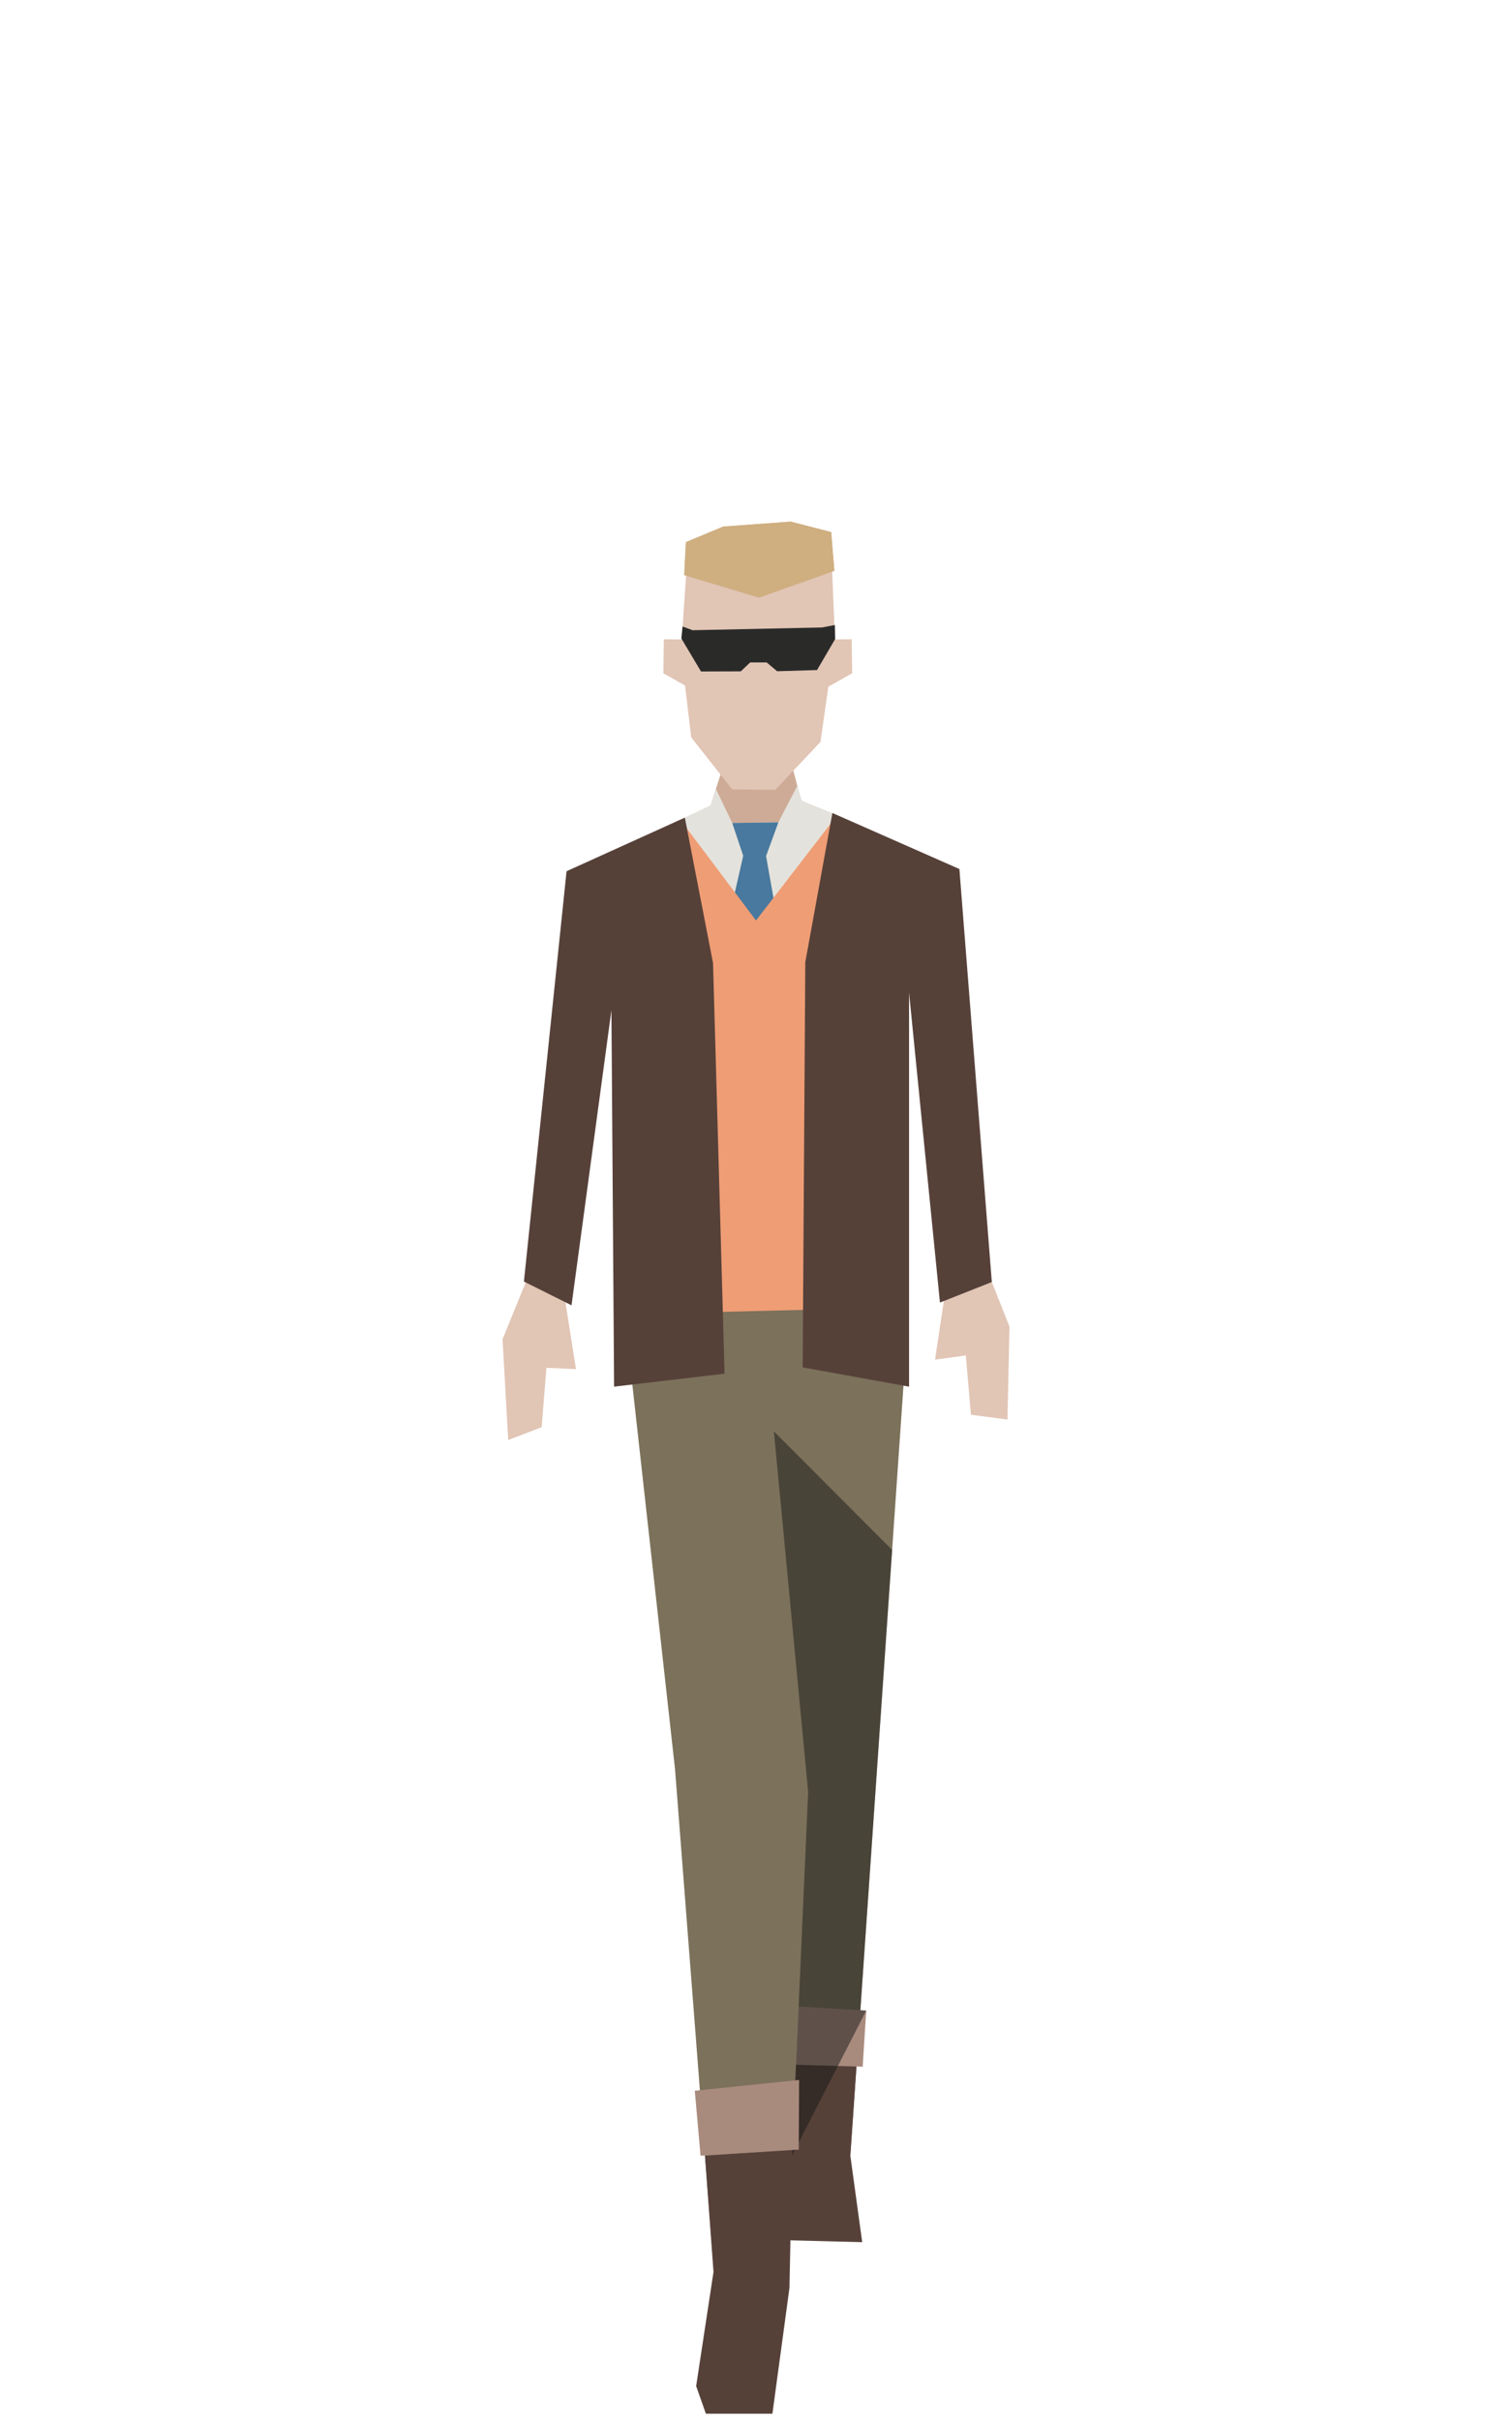 <?xml version="1.0" encoding="UTF-8" standalone="no"?><!DOCTYPE svg PUBLIC "-//W3C//DTD SVG 1.1//EN" "http://www.w3.org/Graphics/SVG/1.1/DTD/svg11.dtd"><svg width="100%" height="100%" viewBox="0 0 120 192" version="1.1" xmlns="http://www.w3.org/2000/svg" xmlns:xlink="http://www.w3.org/1999/xlink" xml:space="preserve" xmlns:serif="http://www.serif.com/" style="fill-rule:evenodd;clip-rule:evenodd;stroke-linejoin:round;stroke-miterlimit:2;"><g id="johnny"><g><path d="M72.147,103.531l-4.661,67.489l-5.41,0l-1.201,-57.358l2.794,26.46l-1.078,41.46l-5.923,-1.288l-3.094,-39.927l-4.033,-36.322l22.606,-0.514Z" style="fill:#7c715b;fill-rule:nonzero;"/><path d="M61.303,191.5l-5.28,0l-0.773,-2.189l1.377,-9.058l-0.677,-9.224l6.928,-0.482l-0.222,10.972l-1.353,9.981Z" style="fill:#564139;fill-rule:nonzero;"/><path d="M62.899,170.519l0.278,-6.706l4.8,0.096l-0.491,7.111l0,0.001l0.943,6.871l-6.697,-0.172l-0.516,-7.385l1.683,0.184Z" style="fill:#564139;fill-rule:nonzero;"/><path d="M63.177,163.813l5.29,0.158l0.282,-4.455l-5.367,-0.317l-0.205,4.614Z" style="fill:#a98b7e;"/><path d="M61.419,113.563l2.72,28.607l-1.282,28.859l5.892,-11.513l-0.466,-0.027l2.522,-36.516l-9.386,-9.411Z" style="fill:#171817;fill-opacity:0.5;fill-rule:nonzero;"/><path d="M55.598,171.03l7.793,-0.483l0.031,-5.526l-8.28,0.856l0.456,5.153Z" style="fill:#a98b7e;"/></g><path d="M42.233,100.49l-2.349,5.768l0.451,7.992l2.654,-1.018l0.541,-6.748l-0.22,2.034l2.4,0.107l-0.872,-5.549l-2.605,-2.586Z" style="fill:#e1c5b5;fill-rule:nonzero;"/><path d="M78.34,100.768l1.776,4.479l-0.157,7.378l-2.899,-0.381l-0.588,-6.746l0.232,2.033l-2.494,0.344l0.837,-5.593l3.293,-1.514Z" style="fill:#e1c5b5;fill-rule:nonzero;"/><path d="M52.926,65.553l3.464,-1.624l1.832,-5.716l4.292,1.223l1.074,4.09l2.841,1.165l0.027,9.481l-12.954,-0.193l-0.576,-8.426Z" style="fill:#ceab97;fill-rule:nonzero;"/><g><path d="M66.071,50.736l1.523,-0.019l0.037,2.7l-1.985,1.12l0.425,-3.801Z" style="fill:#e1c5b5;"/><path d="M54.208,50.736l-1.523,-0.019l-0.037,2.7l1.984,1.12l-0.424,-3.801Z" style="fill:#e1c5b5;"/><path d="M54.62,43.159l-0.576,8.501l0.815,6.843l3.25,4.125l3.421,0.039l3.587,-3.804l1.152,-8.083l-0.336,-8.167l-4.965,-0.909l-6.348,1.455Z" style="fill:#e1c5b5;"/><path d="M54.305,45.634l11.913,-0.339l-0.251,-3.078l-3.204,-0.829l-5.357,0.389l-2.971,1.235l-0.13,2.622Z" style="fill:#cfae80;"/><path d="M54.305,45.634l5.932,1.784l5.981,-2.123l-0.251,-3.078l-3.204,-0.829l-5.357,0.389l-2.971,1.235l-0.13,2.622Z" style="fill:#cfae80;"/></g><path d="M54.964,50.001l10.278,-0.218l1.017,-0.192l0.021,1.112l-1.437,2.458l-3.167,0.093l-0.828,-0.696l-1.312,0l-0.745,0.706l-3.155,0.01l-1.56,-2.617l0.098,-0.95l0.79,0.294Z" style="fill:#2a2a29;"/><g><path d="M56.819,62.59l1.295,2.705l3.662,-0.049l1.501,-2.906l0.371,1.211l2.781,1.14l0.115,1.437l-4.058,8.518l-5.061,0.113l-4.499,-5.965l0,-3.241l3.477,-1.665l0.416,-1.298Z" style="fill:#e4e2dc;"/><path d="M58.114,65.295l3.662,-0.049l-0.977,2.673l1.195,6.738l-0.606,5.436l-3.212,0.216l-0.751,-5.55l1.559,-6.864l-0.87,-2.6Z" style="fill:#49799e;"/><path d="M53.989,65.034l6.011,7.995l6.429,-8.338l4.825,4.024l0.881,35.001l-22.594,0.558l0.961,-37.6l3.487,-1.64Z" style="fill:#ef9d75;"/></g><path d="M44.965,69.122l9.387,-4.252l2.239,11.541l0.915,32.575l-8.769,1.03l-0.035,-4.935l-0.176,-24.929l-3.167,23.409l-3.778,-1.884l3.384,-32.555Z" style="fill:#564139;"/><path d="M66.063,64.502l10.08,4.445l2.573,32.769l-4.117,1.627l-2.452,-24.588l0,31.261l-8.444,-1.531l0.209,-32.144l2.151,-11.839Z" style="fill:#564139;"/></g></svg>